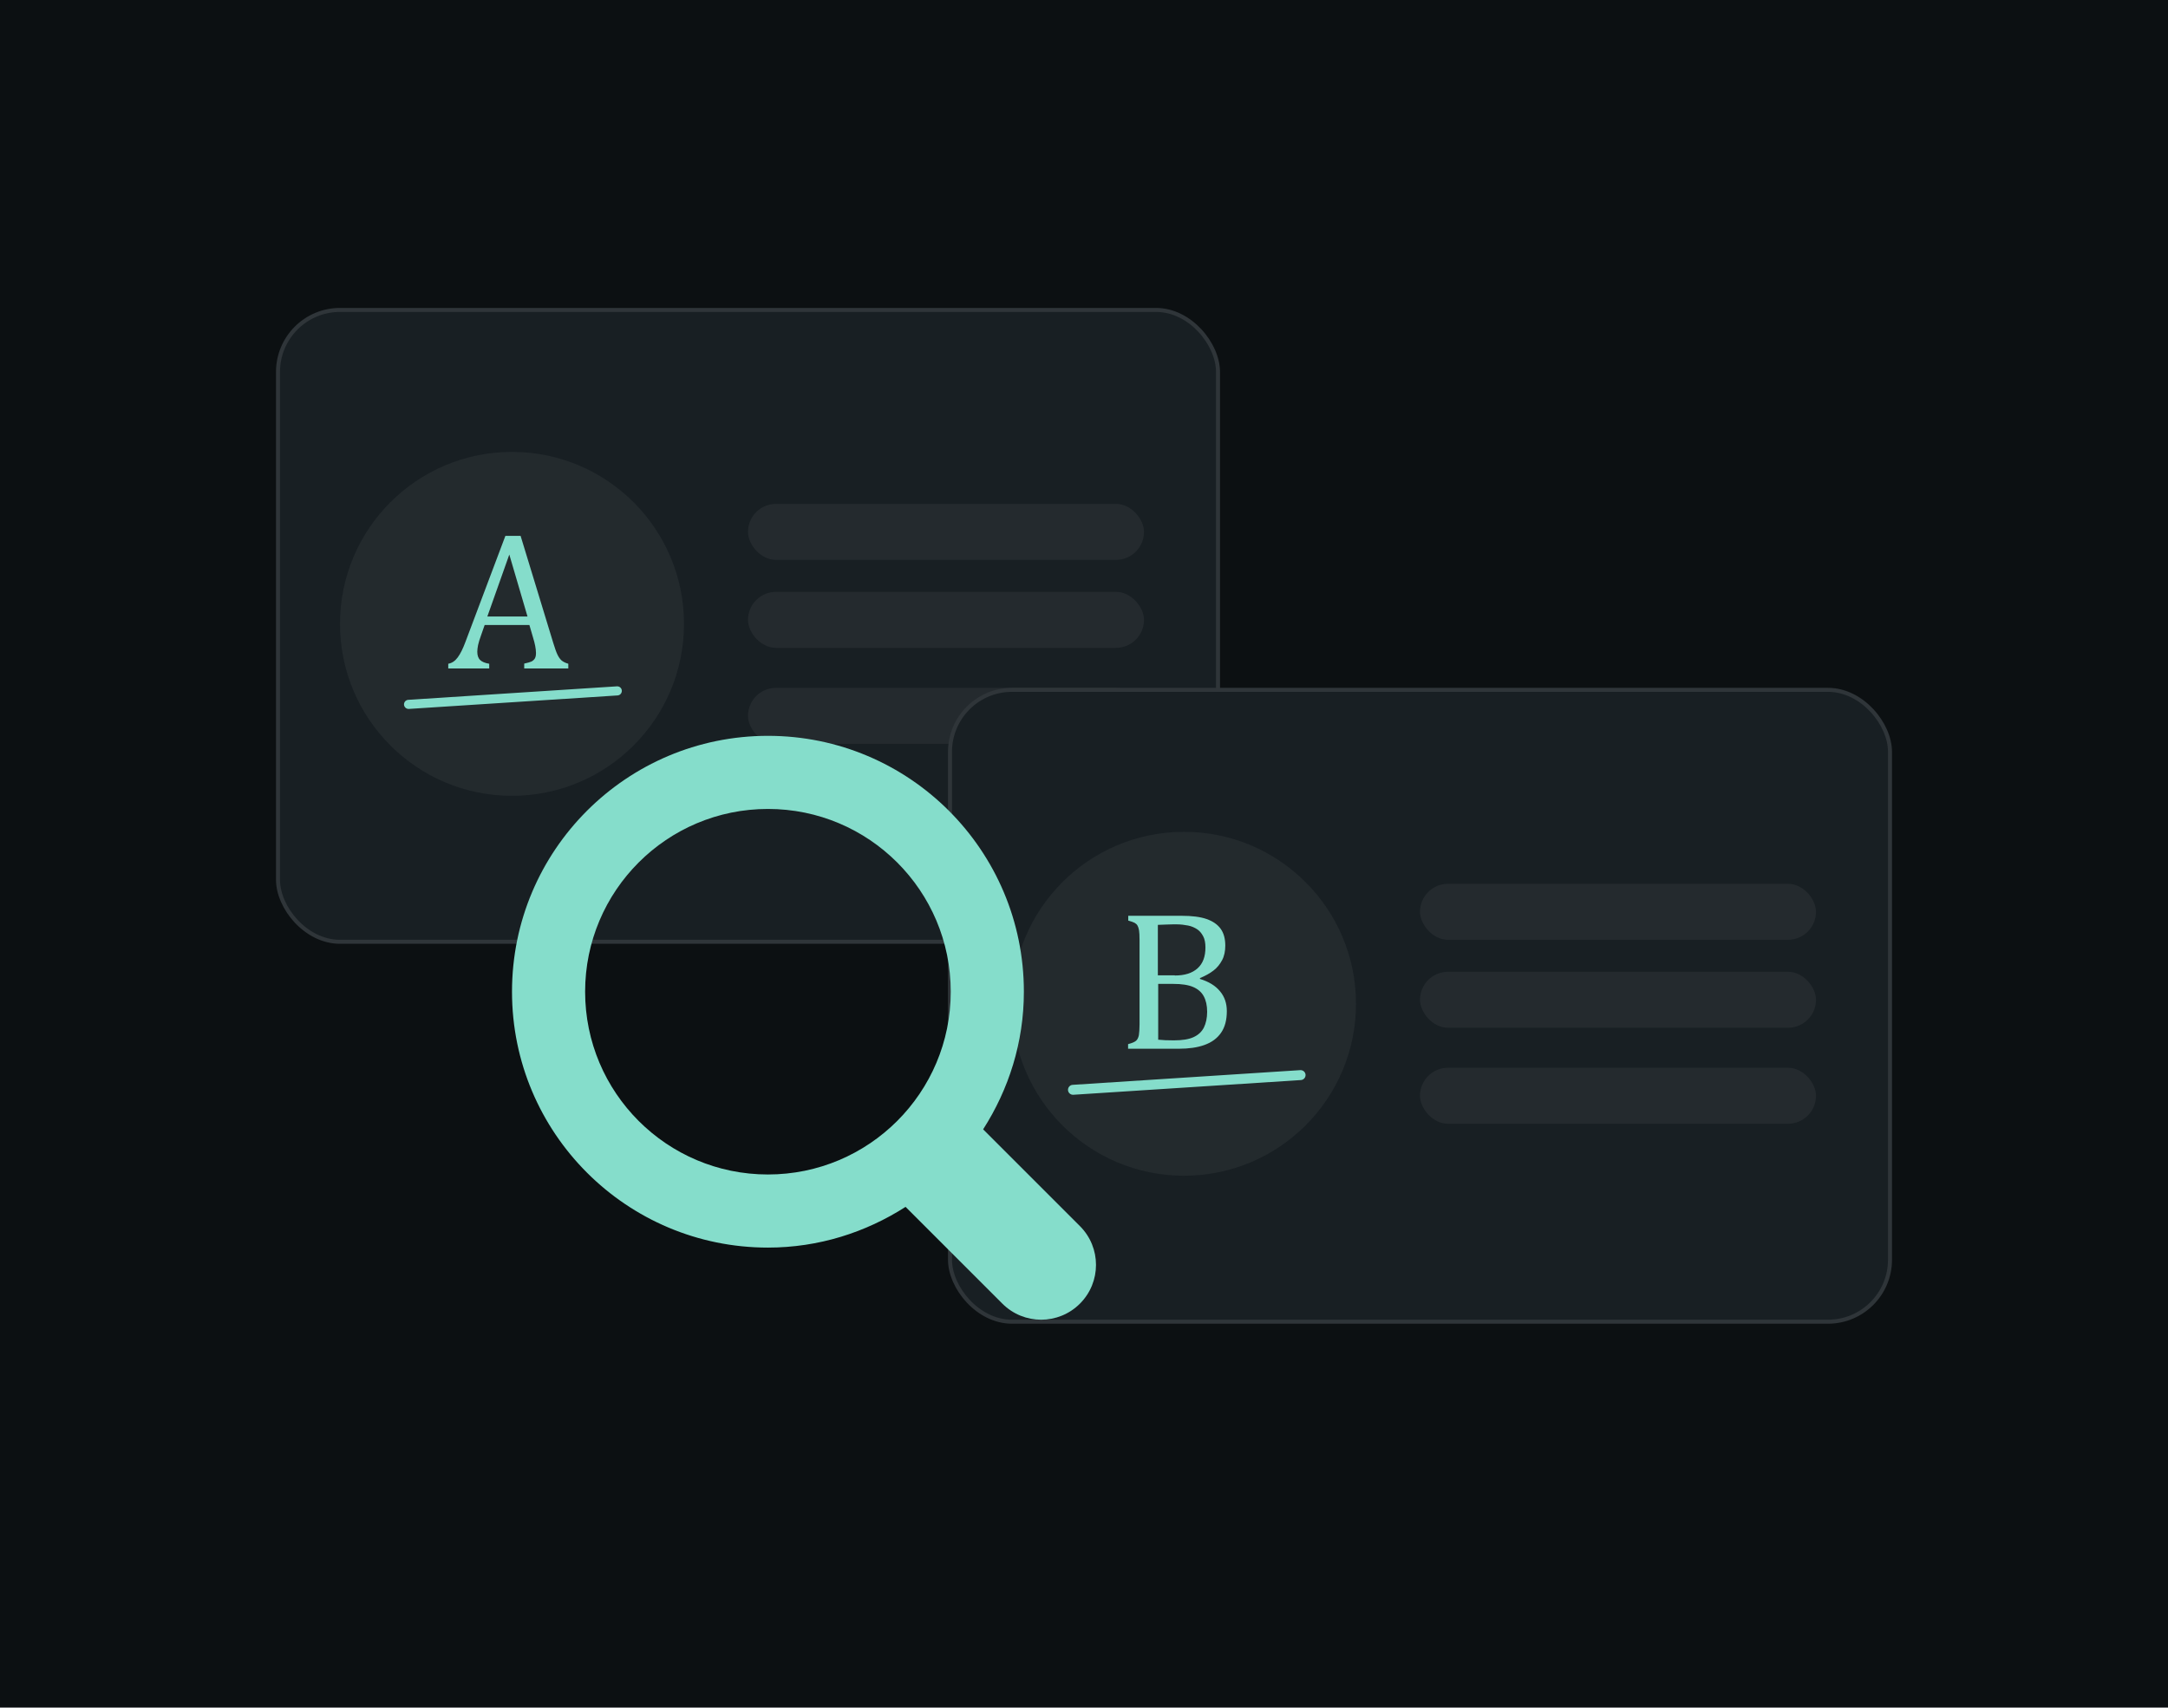 <svg width="542" height="427" viewBox="0 0 542 427" fill="none" xmlns="http://www.w3.org/2000/svg">
<rect width="542" height="427" fill="#0C1012"/>
<rect x="69" y="77" width="236" height="159" rx="16" fill="#181F23"/>
<rect x="69.5" y="77.5" width="235" height="158" rx="15.5" stroke="white" stroke-opacity="0.1"/>
<circle cx="128" cy="156" r="43" fill="white" fill-opacity="0.05"/>
<path d="M131.053 167.111V165.934C131.838 165.777 132.466 165.581 132.858 165.424C133.25 165.228 133.525 164.953 133.721 164.639C133.917 164.286 133.996 163.855 133.996 163.266C133.996 162.717 133.917 162.129 133.799 161.501C133.682 160.873 133.486 160.167 133.25 159.382L132.348 156.283H121.167L120.343 158.637C119.912 159.814 119.637 160.716 119.519 161.305C119.402 161.932 119.323 162.482 119.323 162.952C119.323 163.894 119.559 164.6 120.069 165.071C120.539 165.502 121.285 165.816 122.305 165.973V167.15H112.065V165.973C112.968 165.816 113.752 165.306 114.419 164.404C115.086 163.502 115.714 162.246 116.342 160.559L126.346 134H130.151L138.311 160.756C138.703 162.011 139.017 162.952 139.331 163.619C139.645 164.286 139.998 164.796 140.39 165.149C140.822 165.502 141.371 165.777 142.077 165.973V167.15H131.053V167.111ZM121.834 154.165H131.877L127.326 138.668L121.834 154.165ZM102.14 177.272C101.552 177.272 101.042 176.801 101.002 176.213C100.963 175.585 101.434 175.036 102.062 174.996L154.239 171.623C154.866 171.583 155.416 172.054 155.455 172.682C155.494 173.309 155.023 173.859 154.396 173.898L102.218 177.272C102.218 177.272 102.179 177.272 102.14 177.272Z" fill="#85DDCB"/>
<rect x="187" y="148" width="99" height="14" rx="7" fill="#242A2E"/>
<rect x="187" y="126" width="99" height="14" rx="7" fill="#242A2E"/>
<rect x="187" y="172" width="99" height="14" rx="7" fill="#242A2E"/>
<rect x="237" y="172" width="236" height="159" rx="16" fill="#181F23"/>
<rect x="237.5" y="172.5" width="235" height="158" rx="15.5" stroke="white" stroke-opacity="0.1"/>
<circle cx="296" cy="251" r="43" fill="white" fill-opacity="0.05"/>
<rect x="355" y="243" width="99" height="14" rx="7" fill="#242A2E"/>
<rect x="355" y="221" width="99" height="14" rx="7" fill="#242A2E"/>
<rect x="355" y="267" width="99" height="14" rx="7" fill="#242A2E"/>
<path d="M282.02 262.287V261.089C283.047 260.832 283.689 260.533 284.031 260.233C284.373 259.934 284.587 259.463 284.716 258.864C284.801 258.265 284.887 257.367 284.887 256.169V235.076C284.887 233.963 284.844 233.15 284.759 232.637C284.673 232.123 284.545 231.738 284.373 231.439C284.202 231.139 283.946 230.925 283.646 230.754C283.347 230.583 282.79 230.412 282.063 230.198V229H295.412C297.979 229 300.076 229.257 301.659 229.813C303.242 230.369 304.397 231.182 305.167 232.252C305.937 233.321 306.322 234.733 306.322 236.445C306.322 237.857 306.066 239.097 305.51 240.124C304.953 241.151 304.269 242.007 303.37 242.691C302.472 243.376 301.359 244.018 299.99 244.574V244.788C302.215 245.472 303.884 246.499 304.996 247.868C306.151 249.238 306.708 250.906 306.708 252.832C306.708 255.056 306.237 256.853 305.253 258.265C304.269 259.677 302.9 260.661 301.103 261.303C299.348 261.945 297.166 262.244 294.685 262.244H282.02V262.287ZM293.701 243.932C296.182 243.932 298.065 243.333 299.391 242.135C300.718 240.937 301.359 239.226 301.359 236.915C301.359 235.803 301.188 234.862 300.803 234.134C300.418 233.407 299.947 232.808 299.306 232.38C298.664 231.952 297.894 231.61 297.038 231.439C296.139 231.268 295.198 231.139 294.171 231.139C293.572 231.139 292.759 231.139 291.733 231.182C290.706 231.225 289.978 231.268 289.465 231.268V243.889H293.701V243.932ZM289.465 259.977C290.663 260.105 291.989 260.148 293.444 260.148C295.583 260.148 297.209 259.891 298.407 259.335C299.605 258.779 300.418 258.009 300.974 256.939C301.488 255.869 301.787 254.586 301.787 253.003C301.787 251.42 301.488 250.136 300.931 249.109C300.375 248.082 299.477 247.312 298.279 246.799C297.081 246.285 295.412 246.029 293.316 246.029H289.55V259.977H289.465ZM268.243 273.754C267.601 273.754 267.045 273.24 267.002 272.599C266.96 271.914 267.473 271.315 268.158 271.272L325.063 267.593C325.747 267.55 326.346 268.063 326.389 268.748C326.432 269.432 325.918 270.031 325.234 270.074L268.329 273.754C268.286 273.754 268.286 273.754 268.243 273.754Z" fill="#85DDCB"/>
<g clip-path="url(#clip0_2102_11392)">
<path d="M269.983 325.983C264.627 331.339 255.946 331.339 250.59 325.983L226.391 301.784C216.442 308.166 204.682 311.969 191.985 311.969C156.649 311.969 128 283.323 128 247.984C128 212.645 156.649 184 191.985 184C227.324 184 255.969 212.645 255.969 247.984C255.969 260.678 252.162 272.442 245.784 282.396L269.983 306.595C275.339 311.951 275.339 320.627 269.983 325.983ZM191.985 202.281C166.745 202.281 146.281 222.74 146.281 247.984C146.281 273.228 166.745 293.687 191.985 293.687C217.228 293.687 237.687 273.228 237.687 247.984C237.687 222.74 217.228 202.281 191.985 202.281Z" fill="#85DDCB"/>
</g>
<defs>
<clipPath id="clip0_2102_11392">
<rect width="146" height="146" fill="white" transform="translate(128 184)"/>
</clipPath>
</defs>
</svg>
